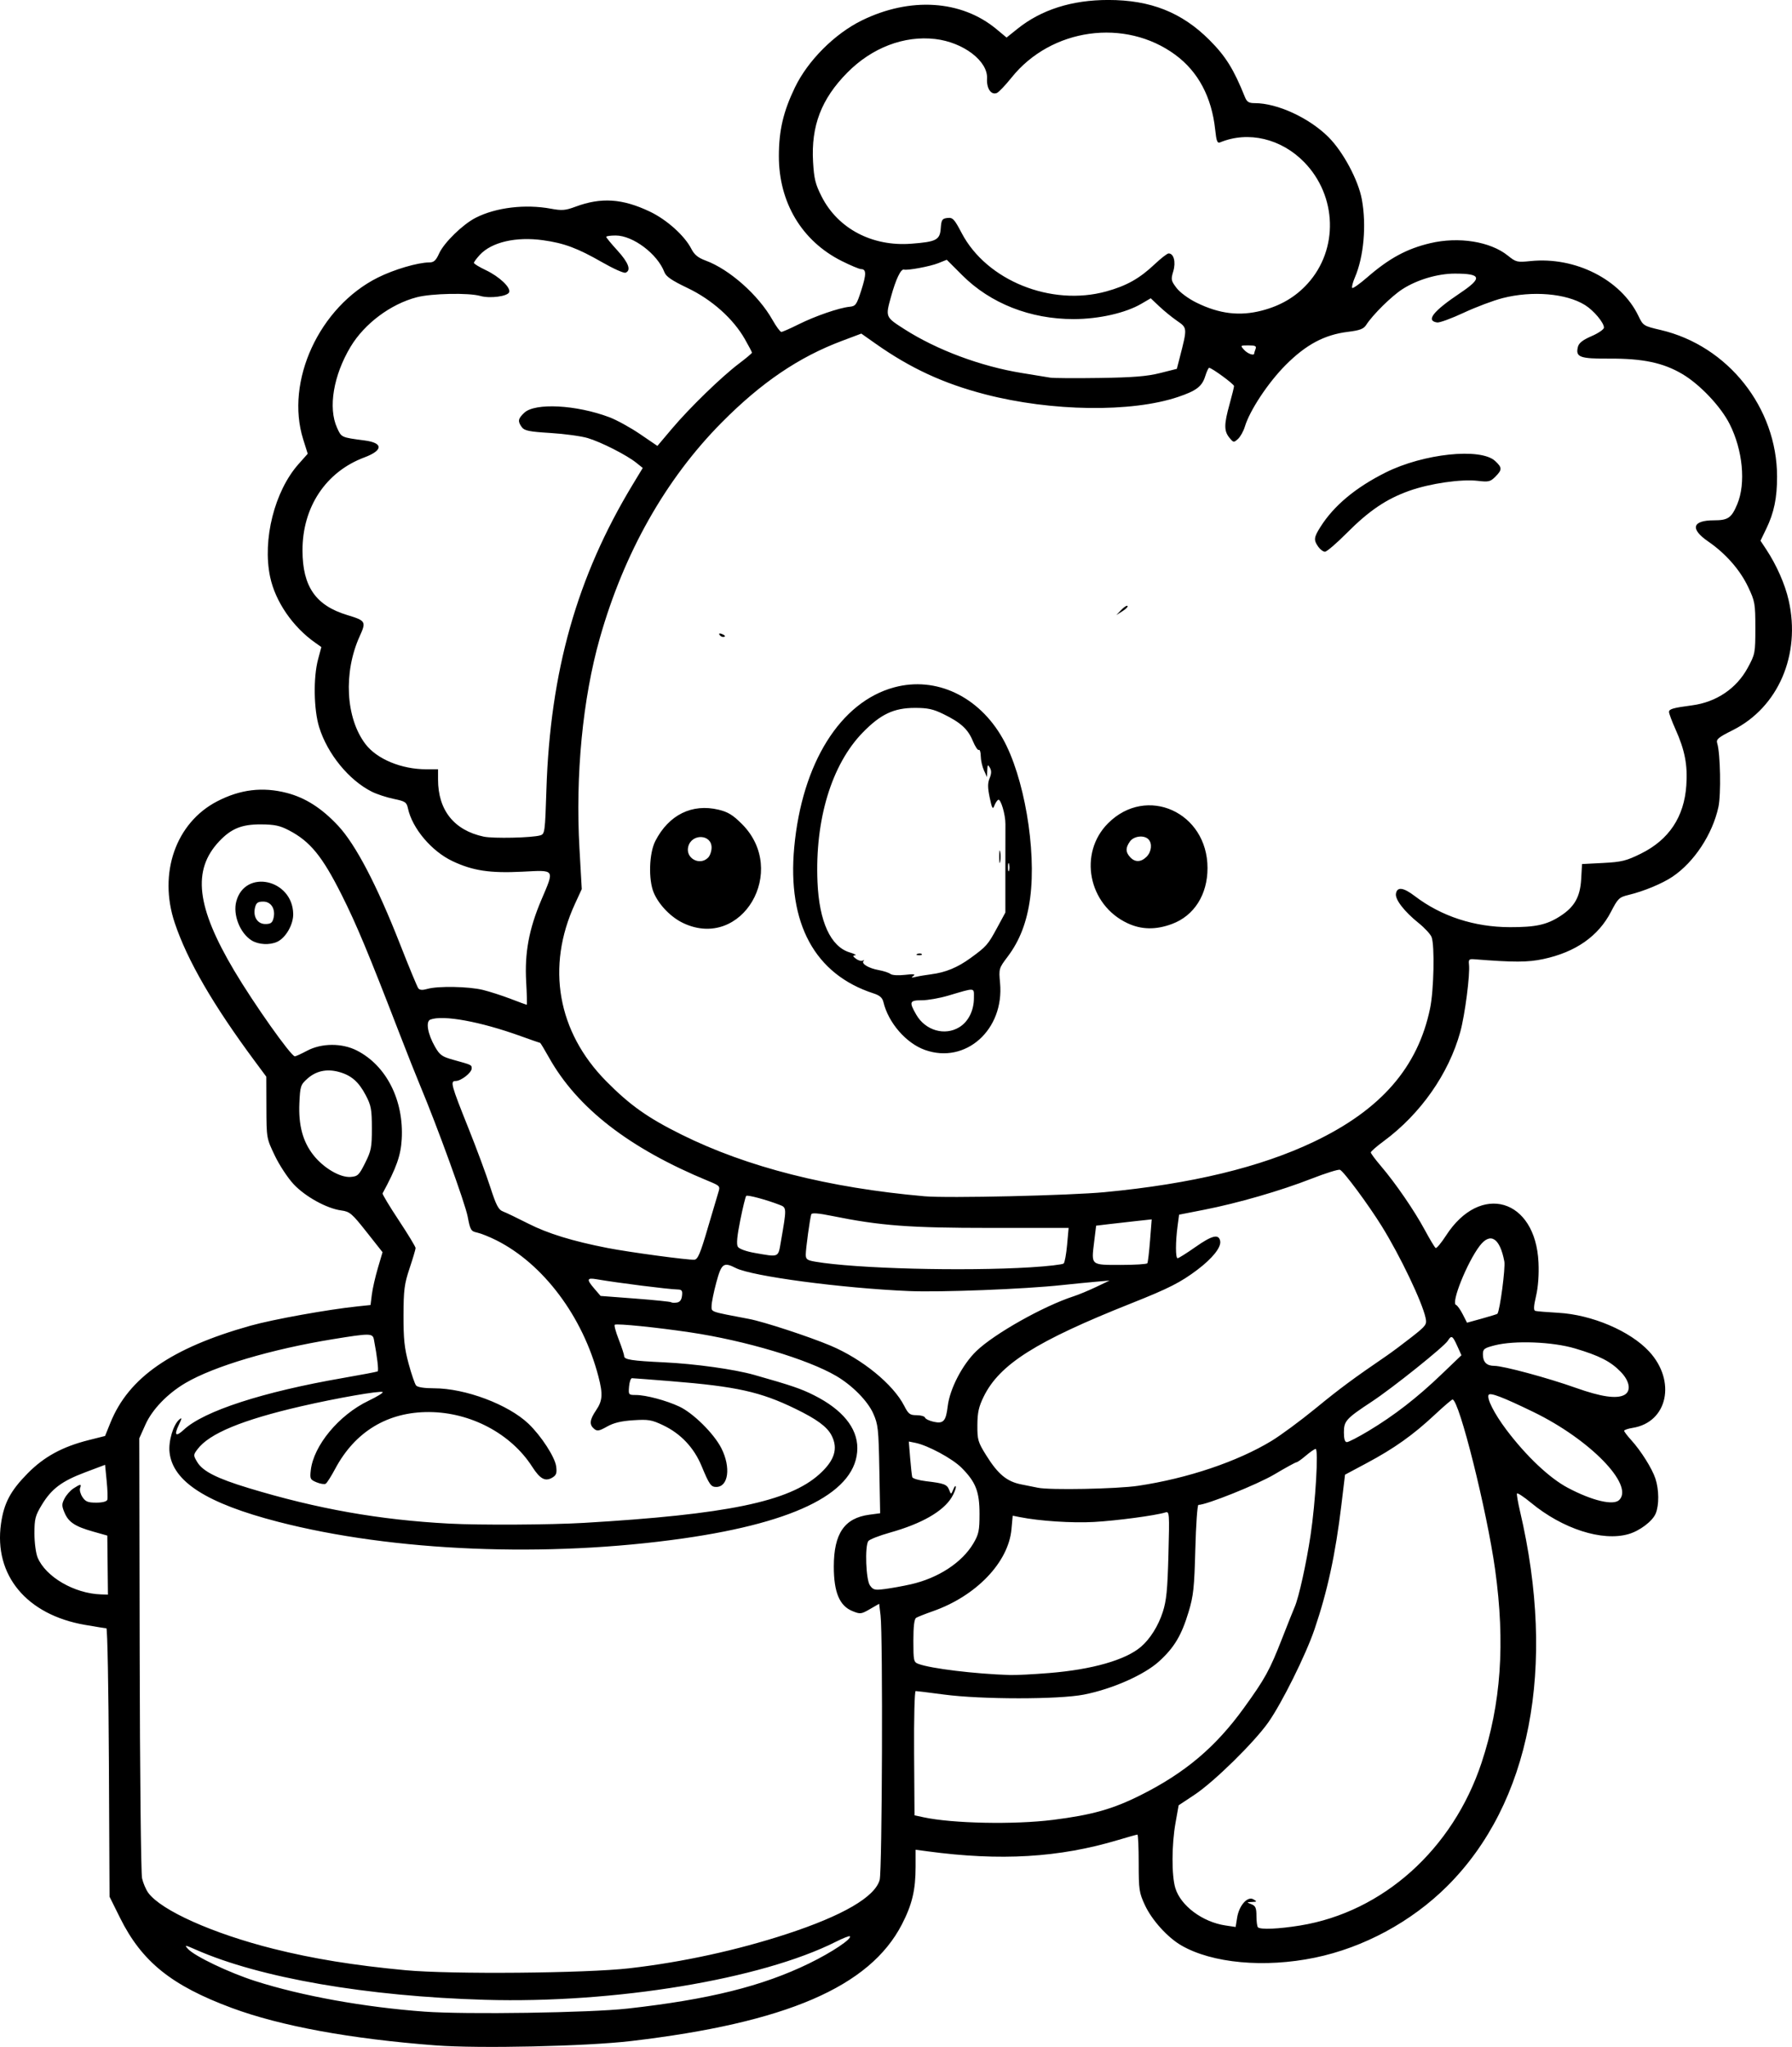 <?xml version="1.0" encoding="UTF-8" standalone="no"?>
<!-- Created with Inkscape (http://www.inkscape.org/) -->

<svg
   width="211.457mm"
   height="241.475mm"
   viewBox="0 0 211.457 241.475"
   version="1.1"
   id="svg1"
   xml:space="preserve"
   xmlns="http://www.w3.org/2000/svg"
   xmlns:svg="http://www.w3.org/2000/svg"><defs
     id="defs1" /><g
     id="layer1"
     transform="translate(-229.13,-9.558)"><path
       style="fill:#000000"
       d="m 280.554,250.853 c -10.062,-0.766 -18.316,-2.281 -24.077,-4.42 -7.122,-2.644 -10.616,-5.462 -13.184,-10.631 l -1.236,-2.488 -0.076,-15.834 c -0.042,-8.709 -0.175,-15.834 -0.296,-15.834 -0.121,0 -1.27,-0.183 -2.553,-0.407 -6.876,-1.199 -10.743,-5.865 -9.884,-11.925 0.344,-2.432 1.115,-3.888 3.15,-5.948 1.941,-1.966 4.097,-3.139 7.205,-3.921 l 1.925,-0.485 0.628,-1.556 c 2.158,-5.342 7.196,-8.833 16.531,-11.454 2.658,-0.746 9.131,-1.913 12.659,-2.281 l 1.508,-0.158 0.154,-1.239 c 0.085,-0.682 0.404,-2.084 0.708,-3.116 l 0.554,-1.876 -1.887,-2.389 c -1.727,-2.186 -1.979,-2.401 -2.975,-2.535 -1.716,-0.23 -4.255,-1.628 -5.633,-3.101 -0.684,-0.732 -1.684,-2.251 -2.221,-3.376 -0.976,-2.044 -0.977,-2.048 -0.99,-5.677 l -0.013,-3.631 -1.33,-1.792 c -4.945,-6.664 -7.982,-11.906 -9.472,-16.345 -1.962,-5.85 0.12,-11.814 5.008,-14.344 2.725,-1.411 5.361,-1.729 8.213,-0.991 2.197,0.568 4.128,1.803 6.06,3.874 2.071,2.22 4.576,7.011 7.306,13.974 1.055,2.692 2.026,5.034 2.156,5.203 0.165,0.215 0.494,0.235 1.082,0.066 1.239,-0.355 4.861,-0.288 6.536,0.122 0.8,0.196 2.273,0.67 3.273,1.054 1,0.384 1.856,0.698 1.903,0.698 0.047,0 0.017,-1.223 -0.068,-2.717 -0.193,-3.402 0.33,-6.222 1.789,-9.65 1.569,-3.687 1.675,-3.529 -2.241,-3.331 -3.822,0.194 -5.856,-0.115 -8.252,-1.251 -2.466,-1.17 -4.738,-3.863 -5.246,-6.217 -0.159,-0.736 -0.312,-0.838 -1.686,-1.123 -0.831,-0.173 -1.988,-0.552 -2.57,-0.844 -2.709,-1.356 -5.247,-4.464 -6.222,-7.618 -0.64,-2.072 -0.701,-5.861 -0.129,-7.995 l 0.39,-1.455 -0.724,-0.509 c -2.66,-1.87 -4.713,-4.867 -5.324,-7.772 -0.922,-4.385 0.526,-10.122 3.358,-13.306 l 1.08,-1.215 -0.533,-1.696 c -2.152,-6.848 1.897,-15.627 8.802,-19.085 1.909,-0.956 4.711,-1.782 6.074,-1.789 0.544,-0.003 0.787,-0.224 1.164,-1.062 0.571,-1.266 2.788,-3.429 4.311,-4.206 2.385,-1.217 5.839,-1.633 8.88,-1.071 1.3,0.24 1.708,0.208 2.893,-0.233 3.039,-1.131 5.545,-0.966 8.787,0.579 1.994,0.95 4.099,2.841 4.892,4.395 0.355,0.695 0.788,1.047 1.7,1.384 2.805,1.037 6.224,4.073 7.869,6.988 0.442,0.783 0.914,1.423 1.049,1.423 0.135,0 1.047,-0.4 2.025,-0.889 1.961,-0.979 4.78,-1.952 6.013,-2.075 0.732,-0.073 0.84,-0.224 1.39,-1.931 0.617,-1.916 0.611,-2.514 -0.023,-2.514 -0.203,0 -1.23,-0.43 -2.282,-0.957 -4.698,-2.35 -7.424,-6.904 -7.415,-12.387 0.005,-3.03 0.522,-5.238 1.895,-8.088 1.525,-3.165 4.686,-6.331 7.89,-7.903 5.707,-2.799 11.758,-2.41 15.884,1.02 l 1.2,0.997 1.283,-1.029 c 2.814,-2.258 6.422,-3.404 10.716,-3.404 4.994,0 8.683,1.461 11.952,4.735 1.909,1.912 2.859,3.44 4.171,6.708 0.236,0.588 0.46,0.728 1.168,0.728 2.657,0 6.415,1.732 8.698,4.009 1.719,1.715 3.513,5.063 3.933,7.338 0.56,3.037 0.232,6.761 -0.81,9.192 -0.261,0.609 -0.406,1.177 -0.322,1.261 0.084,0.084 0.879,-0.477 1.766,-1.248 2.591,-2.25 4.666,-3.375 7.434,-4.03 3.366,-0.796 7.088,-0.202 9.156,1.46 0.969,0.779 1.101,0.811 2.682,0.649 5.294,-0.542 10.672,2.189 12.729,6.465 0.56,1.163 0.603,1.191 2.64,1.668 7.923,1.858 13.714,9.154 13.724,17.289 0.003,2.52 -0.358,4.264 -1.278,6.165 l -0.678,1.403 0.659,0.997 c 1.236,1.868 2.236,4.133 2.667,6.04 1.448,6.412 -1.229,12.622 -6.602,15.313 -1.727,0.865 -1.977,1.077 -1.83,1.55 0.372,1.191 0.462,6.048 0.14,7.521 -0.704,3.217 -2.857,6.486 -5.402,8.205 -1.214,0.82 -3.38,1.72 -5.197,2.16 -1.113,0.269 -1.258,0.408 -2.082,1.999 -1.493,2.88 -4.179,4.754 -7.974,5.564 -1.846,0.394 -3.437,0.399 -8.194,0.023 -0.561,-0.044 -0.65,0.048 -0.583,0.609 0.141,1.186 -0.478,5.972 -1.03,7.97 -1.367,4.944 -4.683,9.672 -9.036,12.885 -0.837,0.617 -1.521,1.215 -1.521,1.328 0,0.113 0.528,0.825 1.173,1.581 1.742,2.041 3.95,5.253 5.186,7.543 0.601,1.114 1.183,2.082 1.292,2.149 0.11,0.068 0.665,-0.598 1.235,-1.478 4.049,-6.262 10.556,-4.357 10.903,3.19 0.066,1.433 -0.04,2.888 -0.287,3.944 -0.283,1.212 -0.308,1.699 -0.091,1.764 0.165,0.05 1.384,0.151 2.708,0.225 3.972,0.222 8.499,2.15 10.731,4.57 3.22,3.491 2.174,8.346 -1.94,9.003 -0.557,0.089 -1.013,0.244 -1.013,0.345 0,0.101 0.372,0.592 0.827,1.091 1.156,1.269 2.475,3.369 2.863,4.556 0.43,1.317 0.444,3.12 0.032,4.114 -0.376,0.908 -1.884,2.048 -3.214,2.429 -3.097,0.888 -7.76,-0.611 -11.495,-3.696 -0.87,-0.718 -1.616,-1.207 -1.66,-1.086 -0.043,0.121 0.113,1.037 0.347,2.035 4.338,18.482 1.228,34.516 -8.589,44.285 -4.224,4.204 -9.862,7.247 -15.625,8.433 -5.937,1.222 -12.11,0.654 -15.743,-1.45 -1.62,-0.938 -3.465,-2.978 -4.286,-4.738 -0.689,-1.478 -0.741,-1.821 -0.741,-4.961 0,-1.855 -0.068,-3.373 -0.152,-3.373 -0.084,2e-5 -1.109,0.287 -2.279,0.637 -6.969,2.086 -13.876,2.495 -22.506,1.334 l -1.389,-0.187 v 2.005 c 0,2.747 -0.407,4.459 -1.617,6.803 -3.804,7.37 -13.667,11.614 -31.986,13.765 -5.281,0.62 -17.897,0.899 -23.019,0.509 z m 22.622,-4.342 c 9.618,-1.076 15.914,-2.641 21.431,-5.328 2.672,-1.301 5.092,-2.917 4.803,-3.206 -0.066,-0.066 -0.816,0.231 -1.667,0.659 -8.802,4.425 -26.087,7.282 -41.368,6.839 -13.991,-0.406 -26.558,-2.581 -34.112,-5.905 -1.317,-0.58 -1.396,-0.588 -0.961,-0.107 0.783,0.865 4.848,2.808 7.952,3.8 5.485,1.754 12.869,3.087 19.976,3.607 4.865,0.356 19.514,0.136 23.945,-0.36 z m 0.263,-4.761 c 6.2,-0.712 12.696,-2.128 18.522,-4.036 6.631,-2.172 10.411,-4.372 10.97,-6.383 0.298,-1.071 0.391,-28.817 0.105,-31.198 l -0.166,-1.379 -1.089,0.63 c -1.031,0.596 -1.141,0.609 -2.069,0.231 -1.522,-0.619 -2.192,-2.221 -2.192,-5.246 0,-3.899 1.253,-5.73 4.188,-6.121 l 1.28,-0.171 -0.096,-5.188 c -0.088,-4.765 -0.147,-5.302 -0.721,-6.585 -0.662,-1.481 -2.475,-3.317 -4.37,-4.426 -3.384,-1.98 -10.725,-4.172 -17.218,-5.14 -3.942,-0.588 -8.615,-1.061 -8.909,-0.902 -0.098,0.053 0.111,0.832 0.463,1.731 0.352,0.899 0.641,1.786 0.641,1.97 0,0.416 0.904,0.557 4.729,0.737 3.644,0.172 8.282,0.819 10.617,1.48 4.424,1.254 5.539,1.634 7.096,2.421 3.314,1.675 5.075,3.83 5.075,6.21 0,5.097 -6.972,8.72 -20.505,10.655 -16.103,2.302 -34.243,1.561 -47.838,-1.953 -8.428,-2.179 -12.426,-4.732 -12.815,-8.184 -0.149,-1.319 0.438,-3.295 1.155,-3.89 0.325,-0.27 0.313,-0.149 -0.061,0.637 -0.593,1.243 -0.365,1.46 0.595,0.567 2.361,-2.197 9.318,-4.458 18.743,-6.091 2.18,-0.378 4.036,-0.731 4.124,-0.786 0.139,-0.086 -0.06,-1.778 -0.442,-3.759 -0.144,-0.749 -0.452,-0.752 -4.795,-0.046 -7.283,1.183 -14.053,3.191 -17.425,5.167 -2.122,1.244 -3.933,3.118 -4.731,4.896 l -0.735,1.638 0.047,25.434 c 0.026,13.989 0.152,25.898 0.28,26.465 0.128,0.567 0.456,1.337 0.729,1.712 1.512,2.078 7.625,4.814 14.752,6.605 4.681,1.176 9.551,1.966 15.61,2.532 5.381,0.503 21.273,0.363 26.457,-0.232 z m 79.112,-5.042 c 9.765,-1.591 18.016,-8.989 21.4,-19.189 2.305,-6.948 2.81,-14.111 1.605,-22.788 -0.965,-6.952 -4.251,-20.074 -5.027,-20.074 -0.096,0 -1.058,0.826 -2.138,1.835 -2.523,2.356 -4.752,3.939 -7.969,5.657 l -2.578,1.377 -0.429,3.569 c -0.701,5.832 -1.64,10.174 -3.175,14.682 -1.027,3.014 -3.841,8.68 -5.44,10.955 -1.665,2.367 -6.41,7.026 -8.71,8.55 l -1.879,1.246 -0.367,2.06 c -0.462,2.594 -0.474,6.212 -0.027,7.696 0.63,2.09 3.201,4.011 5.911,4.418 l 1.208,0.181 0.176,-1.101 c 0.231,-1.443 1.226,-2.564 1.919,-2.161 0.452,0.262 0.437,0.289 -0.168,0.312 -0.659,0.025 -0.659,0.026 -0.066,0.264 0.49,0.197 0.595,0.444 0.595,1.394 0,0.635 0.079,1.234 0.176,1.331 0.291,0.291 2.453,0.198 4.983,-0.214 z m -29.195,-12.456 c 4.652,-0.585 7.089,-1.273 10.409,-2.94 5.228,-2.625 8.822,-5.663 12.153,-10.276 2.507,-3.472 3.029,-4.421 4.507,-8.202 0.683,-1.746 1.347,-3.413 1.477,-3.704 0.478,-1.075 1.376,-5.126 1.877,-8.467 0.586,-3.913 0.954,-10.192 0.596,-10.176 -0.13,0.006 -0.649,0.363 -1.153,0.794 -0.504,0.431 -1.005,0.783 -1.113,0.783 -0.108,0 -1.28,0.643 -2.603,1.429 -1.987,1.18 -8.011,3.598 -8.962,3.598 -0.125,0 -0.29,2.351 -0.365,5.226 -0.12,4.55 -0.222,5.505 -0.791,7.389 -0.84,2.78 -1.683,4.196 -3.475,5.833 -1.754,1.603 -5.54,3.277 -8.893,3.932 -2.98,0.582 -12.067,0.579 -16.484,-0.006 -1.717,-0.227 -3.228,-0.414 -3.356,-0.414 -0.131,0 -0.212,3.233 -0.185,7.33 l 0.049,7.33 1.058,0.229 c 3.406,0.736 10.688,0.885 15.255,0.311 z m -0.411,-17.328 c 5.068,-0.41 9.009,-1.538 10.827,-3.1 1.072,-0.921 2.04,-2.465 2.564,-4.09 0.436,-1.35 0.562,-2.624 0.671,-6.784 0.13,-4.925 0.116,-5.116 -0.363,-4.969 -1.191,0.367 -5.758,0.976 -8.435,1.124 -2.585,0.143 -6.421,-0.11 -8.763,-0.578 l -0.816,-0.163 -0.145,1.594 c -0.355,3.912 -4.171,7.889 -9.288,9.679 -0.894,0.313 -1.775,0.661 -1.957,0.774 -0.227,0.141 -0.331,0.992 -0.331,2.71 0,2.355 0.036,2.518 0.595,2.727 1.475,0.552 6.634,1.178 10.809,1.313 0.67,0.022 2.754,-0.085 4.63,-0.237 z m -111.116,-12.731 -0.037,-3.482 -1.679,-0.474 c -2.138,-0.603 -2.901,-1.11 -3.375,-2.244 -0.331,-0.793 -0.33,-1.005 0.009,-1.66 0.214,-0.413 0.688,-0.947 1.054,-1.187 0.823,-0.54 0.975,-0.547 0.779,-0.037 -0.084,0.219 0.041,0.696 0.279,1.058 0.355,0.541 0.645,0.659 1.625,0.659 0.717,0 1.238,-0.132 1.307,-0.331 0.063,-0.182 0.029,-1.186 -0.074,-2.231 l -0.188,-1.901 -2.338,0.881 c -2.786,1.049 -3.982,1.948 -5.137,3.857 -0.763,1.261 -0.86,1.641 -0.86,3.36 0,1.08 0.167,2.338 0.377,2.842 0.951,2.277 4.332,4.245 7.465,4.345 l 0.831,0.027 z m 94.75,2.273 c 3.26,-0.732 6.084,-2.577 7.418,-4.847 0.628,-1.069 0.717,-1.5 0.717,-3.469 0,-2.629 -0.441,-3.759 -2.128,-5.448 -1.076,-1.078 -3.973,-2.639 -5.443,-2.933 l -0.773,-0.155 0.159,1.952 c 0.088,1.074 0.2,2.086 0.249,2.25 0.049,0.164 0.783,0.379 1.632,0.479 2.136,0.251 2.47,0.378 2.724,1.033 0.22,0.568 0.223,0.567 0.495,-0.089 0.151,-0.364 0.281,-0.483 0.289,-0.265 0.009,0.218 -0.212,0.77 -0.49,1.226 -1.013,1.662 -3.543,3.108 -7.268,4.154 -1.294,0.363 -2.453,0.819 -2.576,1.013 -0.416,0.657 -0.271,4.544 0.195,5.21 0.384,0.548 0.563,0.591 1.786,0.434 0.748,-0.096 2.104,-0.342 3.013,-0.546 z m -38.563,-7.254 c 16.894,-0.991 24.217,-2.504 27.806,-5.746 1.797,-1.623 2.234,-3.022 1.431,-4.576 -0.527,-1.019 -1.726,-1.902 -4.258,-3.135 -4.122,-2.007 -6.949,-2.635 -14.66,-3.257 -2.401,-0.194 -4.485,-0.353 -4.63,-0.354 -0.146,-0.001 -0.302,0.444 -0.347,0.99 -0.08,0.965 -0.058,0.992 0.804,0.992 1.178,0 3.593,0.643 5.133,1.367 1.643,0.772 4.085,3.192 4.956,4.911 1.145,2.259 0.835,4.57 -0.611,4.57 -0.617,0 -0.819,-0.289 -1.72,-2.463 -0.906,-2.184 -2.466,-3.834 -4.563,-4.827 -1.333,-0.631 -1.726,-0.696 -3.503,-0.58 -1.429,0.093 -2.314,0.307 -3.096,0.749 -0.93,0.525 -1.16,0.565 -1.521,0.265 -0.594,-0.493 -0.533,-1.067 0.235,-2.198 0.763,-1.123 0.815,-1.889 0.268,-3.988 -1.84,-7.064 -6.494,-13.272 -12.04,-16.059 -0.801,-0.403 -1.817,-0.81 -2.258,-0.905 -0.745,-0.161 -0.824,-0.294 -1.127,-1.89 -0.298,-1.568 -3.592,-10.646 -5.613,-15.465 -0.458,-1.091 -1.545,-3.83 -2.415,-6.085 -3.7,-9.583 -5.081,-12.895 -6.842,-16.404 -2.288,-4.559 -3.715,-6.306 -6.22,-7.612 -1.073,-0.559 -1.698,-0.692 -3.307,-0.702 -2.255,-0.013 -3.514,0.499 -4.931,2.007 -3.192,3.395 -2.688,7.724 1.775,15.241 2.337,3.936 6.712,10.116 7.16,10.116 0.111,0 0.761,-0.298 1.445,-0.661 1.711,-0.91 4.113,-0.921 5.87,-0.026 3.486,1.774 5.561,5.876 5.295,10.468 -0.112,1.928 -0.618,3.358 -2.259,6.386 -0.047,0.087 0.811,1.514 1.907,3.17 1.096,1.656 1.992,3.132 1.99,3.281 -0.002,0.148 -0.321,1.222 -0.71,2.386 -0.617,1.85 -0.708,2.55 -0.716,5.556 -0.008,2.786 0.106,3.867 0.6,5.689 0.335,1.237 0.733,2.398 0.884,2.58 0.171,0.207 0.966,0.331 2.116,0.331 3.687,0 8.765,1.907 11.15,4.186 1.503,1.436 3.123,3.936 3.265,5.036 0.101,0.78 0.016,1.029 -0.442,1.307 -0.841,0.509 -1.455,0.181 -2.391,-1.278 -2.503,-3.9 -7.261,-6.421 -12.166,-6.447 -4.882,-0.025 -8.739,2.307 -11.08,6.699 -0.466,0.875 -0.969,1.665 -1.117,1.757 -0.148,0.092 -0.633,0.016 -1.077,-0.168 -0.749,-0.31 -0.798,-0.412 -0.685,-1.416 0.33,-2.924 3.322,-6.53 6.803,-8.198 1.038,-0.498 1.793,-0.963 1.678,-1.033 -0.299,-0.183 -5.412,0.708 -9.603,1.675 -6.983,1.611 -10.863,3.218 -12.249,5.075 -0.497,0.665 -0.498,0.712 -0.037,1.492 0.649,1.098 2.312,1.943 6.069,3.083 8.098,2.458 15.434,3.757 23.68,4.194 3.628,0.192 11.9,0.147 15.875,-0.086 z M 258.825,120.502 c -1.379,-0.856 -2.235,-3.036 -1.81,-4.614 1.033,-3.837 6.623,-2.613 6.714,1.47 0.028,1.264 -0.88,2.845 -1.901,3.31 -0.886,0.404 -2.202,0.331 -3.003,-0.166 z m 2.576,-2.617 c 0.271,-1.08 -0.273,-1.965 -1.208,-1.965 -0.633,0 -0.829,0.139 -0.965,0.681 -0.271,1.08 0.273,1.965 1.208,1.965 0.633,0 0.829,-0.139 0.965,-0.681 z m 158.801,68.626 c 1.774,-1.774 -3.477,-7.155 -10.134,-10.384 -3.598,-1.746 -5.094,-2.318 -5.278,-2.02 -0.255,0.412 0.67,2.232 2.094,4.122 2.342,3.108 5.095,5.708 7.254,6.848 2.889,1.527 5.381,2.116 6.063,1.433 z m -56.765,-1.675 c 5.823,-0.869 11.708,-2.85 15.74,-5.298 1.087,-0.66 3.422,-2.384 5.189,-3.83 2.882,-2.36 4.435,-3.511 8.372,-6.202 0.655,-0.448 2,-1.452 2.99,-2.231 1.692,-1.332 1.789,-1.467 1.623,-2.242 -0.4,-1.877 -3.002,-7.322 -5.165,-10.808 -1.593,-2.568 -4.492,-6.481 -4.938,-6.665 -0.182,-0.075 -1.693,0.397 -3.359,1.048 -3.65,1.427 -8.693,2.885 -12.686,3.668 l -2.94,0.576 -0.175,1.312 c -0.256,1.916 -0.255,3.826 10e-4,3.826 0.123,0 1.081,-0.603 2.131,-1.34 1.938,-1.361 2.726,-1.549 2.891,-0.691 0.141,0.731 -0.898,2.04 -2.693,3.394 -1.982,1.495 -3.355,2.192 -7.752,3.94 -11.282,4.483 -15.593,7.207 -17.467,11.038 -0.579,1.184 -0.73,1.868 -0.738,3.355 -0.01,1.721 0.071,1.998 1.027,3.533 1.405,2.257 2.451,3.123 4.172,3.458 0.773,0.15 1.643,0.325 1.934,0.388 1.374,0.299 9.339,0.146 11.842,-0.228 z m 27.208,-6.489 c 3,-1.803 5.698,-3.893 8.556,-6.631 l 2.38,-2.279 -0.493,-1.094 c -0.553,-1.225 -0.686,-1.3 -1.112,-0.619 -0.436,0.698 -6.503,5.557 -8.958,7.175 -3.058,2.015 -3.307,2.289 -3.307,3.641 0,0.78 0.113,1.145 0.355,1.145 0.195,0 1.356,-0.602 2.58,-1.337 z m -49.682,-2.902 c 0.243,-2.052 1.744,-4.933 3.392,-6.514 2.138,-2.05 7.918,-5.3 11.473,-6.451 0.582,-0.188 1.773,-0.683 2.646,-1.099 l 1.587,-0.756 -1.72,0.15 c -0.946,0.082 -2.714,0.257 -3.928,0.388 -4.411,0.475 -14.286,0.859 -18.032,0.701 -7.914,-0.335 -18.523,-1.745 -20.426,-2.717 -1.438,-0.734 -1.692,-0.546 -2.299,1.704 -0.307,1.138 -0.558,2.379 -0.558,2.759 0,0.747 -0.271,0.652 4.432,1.547 1.735,0.33 7.034,2.066 9.595,3.142 3.737,1.571 7.411,4.57 8.704,7.105 0.495,0.969 0.674,1.105 1.462,1.105 0.494,0 0.942,0.129 0.994,0.286 0.052,0.157 0.509,0.378 1.014,0.49 1.158,0.257 1.455,-0.071 1.664,-1.84 z m 79.838,-1.327 c 0.834,-0.446 0.65,-1.62 -0.429,-2.73 -1.185,-1.221 -2.522,-1.904 -5.391,-2.755 -2.662,-0.79 -7.144,-0.962 -9.477,-0.364 -1.245,0.319 -1.389,0.43 -1.389,1.07 0,0.907 0.442,1.349 1.347,1.349 1.057,0 6.312,1.418 9.633,2.6 2.967,1.055 4.79,1.321 5.706,0.831 z m -14.972,-9.576 c 0.297,-0.418 0.956,-5.415 0.814,-6.17 -0.521,-2.776 -1.649,-3.49 -2.908,-1.839 -1.491,1.955 -3.418,6.76 -2.794,6.968 0.152,0.051 0.506,0.543 0.787,1.094 l 0.511,1.002 1.769,-0.49 c 0.973,-0.27 1.792,-0.523 1.82,-0.563 z m -96.219,-2.123 c 0.07,-0.606 -0.019,-0.73 -0.529,-0.741 -1.1,-0.024 -7.119,-0.785 -9.543,-1.206 -1.175,-0.204 -1.224,0.008 -0.257,1.131 l 0.72,0.837 4.101,0.312 c 2.256,0.172 4.156,0.366 4.222,0.431 0.067,0.065 0.364,0.084 0.661,0.041 0.368,-0.053 0.567,-0.309 0.624,-0.805 z m 41.15,-3.358 c 2.014,-0.123 3.763,-0.325 3.887,-0.45 0.123,-0.125 0.305,-1.12 0.403,-2.211 l 0.179,-1.984 h -9.225 c -9.596,0 -12.99,-0.257 -18.71,-1.417 -1.595,-0.324 -2.37,-0.384 -2.433,-0.19 -0.162,0.503 -0.65,4.068 -0.65,4.744 0,0.562 0.157,0.681 1.124,0.846 4.776,0.818 17.461,1.148 25.425,0.663 z m 13.759,-0.479 c 0.068,-0.109 0.21,-1.319 0.318,-2.687 l 0.195,-2.488 -1.823,0.198 c -1.003,0.109 -2.478,0.276 -3.279,0.372 l -1.455,0.174 -0.233,1.902 c -0.344,2.805 -0.432,2.729 3.12,2.729 1.669,0 3.091,-0.089 3.158,-0.199 z m -51.907,-4.034 c 0.575,-1.965 1.153,-3.912 1.285,-4.327 0.23,-0.728 0.189,-0.775 -1.14,-1.323 -9.368,-3.858 -15.51,-8.617 -18.865,-14.617 -0.521,-0.932 -0.983,-1.695 -1.027,-1.695 -0.044,0 -1.075,-0.359 -2.292,-0.798 -4.774,-1.722 -9.165,-2.524 -10.664,-1.949 -0.567,0.218 -0.314,1.692 0.552,3.205 0.561,0.981 0.827,1.171 2.153,1.539 2.204,0.612 2.175,0.598 2.175,1.018 0,0.502 -1.252,1.483 -1.893,1.483 -0.665,0 -0.547,0.43 1.538,5.636 0.921,2.299 2.062,5.379 2.536,6.844 0.713,2.202 0.976,2.707 1.523,2.915 0.364,0.138 1.708,0.783 2.988,1.434 2.299,1.168 5.194,2.059 9.315,2.866 2.558,0.501 9.596,1.45 10.28,1.386 0.393,-0.037 0.7,-0.76 1.537,-3.618 z m 8.657,1.521 c 0.701,-4.028 0.701,-4.047 -0.138,-4.372 -1.572,-0.609 -3.8,-1.207 -3.947,-1.059 -0.085,0.085 -0.4,1.376 -0.701,2.87 -0.38,1.885 -0.467,2.845 -0.284,3.135 0.154,0.244 0.967,0.542 1.955,0.717 2.938,0.518 2.79,0.58 3.116,-1.291 z m 38.263,-5.877 c 10.19,-0.967 18.345,-2.935 24.657,-5.951 7.909,-3.778 12.258,-8.777 13.697,-15.746 0.442,-2.139 0.55,-7.404 0.173,-8.392 -0.129,-0.337 -0.821,-1.084 -1.538,-1.661 -1.673,-1.345 -2.769,-2.756 -2.671,-3.437 0.124,-0.86 0.867,-0.774 2.217,0.256 3.132,2.39 7.023,3.664 11.222,3.674 3.071,0.007 4.373,-0.279 5.966,-1.313 1.672,-1.084 2.338,-2.264 2.455,-4.352 l 0.101,-1.78 2.493,-0.13 c 2.194,-0.115 2.729,-0.247 4.456,-1.1 3.31,-1.636 5.103,-4.329 5.358,-8.048 0.165,-2.412 -0.172,-4.157 -1.285,-6.636 -0.417,-0.93 -0.758,-1.843 -0.758,-2.03 0,-0.346 0.48,-0.483 2.722,-0.779 2.856,-0.377 5.241,-1.984 6.564,-4.424 0.876,-1.616 0.901,-1.744 0.901,-4.704 0,-2.871 -0.048,-3.143 -0.843,-4.822 -0.964,-2.035 -2.65,-3.956 -4.731,-5.388 -2.154,-1.483 -1.874,-2.49 0.69,-2.49 1.665,0 2.072,-0.282 2.752,-1.908 1.027,-2.457 0.653,-6.369 -0.902,-9.45 -1.046,-2.072 -3.502,-4.669 -5.574,-5.894 -2.264,-1.338 -4.663,-1.845 -8.627,-1.823 -3.496,0.02 -4.007,-0.173 -3.701,-1.393 0.113,-0.45 0.575,-0.811 1.613,-1.26 0.8,-0.346 1.456,-0.797 1.459,-1.001 0.007,-0.582 -1.212,-2.033 -2.245,-2.671 -2.219,-1.372 -6.215,-1.707 -9.705,-0.815 -1.092,0.279 -3.162,1.058 -4.601,1.73 -1.439,0.672 -2.847,1.188 -3.13,1.146 -1.372,-0.204 -0.506,-1.312 2.718,-3.475 2.654,-1.78 2.514,-2.29 -0.625,-2.29 -2.031,0 -4.448,0.715 -6.188,1.832 -1.273,0.817 -3.497,3.008 -4.267,4.205 -0.318,0.493 -0.742,0.656 -2.178,0.834 -2.763,0.343 -4.931,1.499 -7.338,3.913 -2.064,2.071 -4.235,5.348 -4.816,7.27 -0.164,0.543 -0.53,1.197 -0.812,1.453 -0.493,0.446 -0.534,0.44 -1.018,-0.157 -0.639,-0.789 -0.634,-1.56 0.025,-3.939 0.291,-1.05 0.529,-2.016 0.529,-2.145 0,-0.228 -2.626,-2.152 -2.937,-2.152 -0.085,0 -0.293,0.446 -0.463,0.992 -0.375,1.204 -1.047,1.717 -3.198,2.442 -5.497,1.852 -14.937,1.726 -22.769,-0.305 -4.918,-1.275 -8.816,-3.078 -12.93,-5.979 l -1.683,-1.187 -2.286,0.859 c -5.102,1.917 -9.511,4.91 -14.192,9.633 -6.601,6.659 -11.525,15.367 -14.378,25.428 -2.024,7.135 -2.896,16.162 -2.402,24.857 l 0.27,4.755 -0.806,1.748 c -3.415,7.408 -2.062,15.091 3.68,20.904 2.809,2.844 4.896,4.323 8.91,6.315 7.738,3.84 17.342,6.276 28.67,7.272 2.728,0.24 17.093,-0.091 21.299,-0.49 z m -21.253,-16.771 c -2.226,-0.793 -4.314,-3.196 -4.903,-5.642 -0.125,-0.52 -0.432,-0.792 -1.162,-1.028 -6.938,-2.246 -10.196,-8.246 -9.363,-17.242 0.919,-9.914 5.437,-17.143 11.792,-18.863 4.928,-1.334 9.988,1.046 12.804,6.024 2.519,4.453 4.006,13.093 3.241,18.829 -0.376,2.816 -1.222,5.021 -2.654,6.918 -1.035,1.371 -1.051,1.425 -0.896,3.086 0.517,5.533 -4.063,9.626 -8.859,7.918 z m 4.062,-2.69 c 1.062,-0.656 1.713,-1.964 1.713,-3.44 0,-1.267 0.24,-1.245 -3.037,-0.277 -1.016,0.3 -2.414,0.546 -3.109,0.546 -1.454,0 -1.527,0.185 -0.663,1.692 1.076,1.876 3.374,2.543 5.096,1.479 z m -3.314,-6.24 c 1.687,-0.215 3.092,-0.795 4.625,-1.91 1.883,-1.369 2.05,-1.559 3.137,-3.568 l 0.975,-1.8 -8.7e-4,-4.815 c -4.8e-4,-2.648 0.003,-5.172 0.008,-5.608 0.012,-1.135 -0.562,-3.061 -0.858,-2.879 -0.138,0.085 -0.345,0.41 -0.462,0.723 -0.172,0.461 -0.273,0.277 -0.534,-0.975 -0.248,-1.19 -0.251,-1.715 -0.01,-2.296 0.223,-0.539 0.232,-0.89 0.031,-1.235 -0.244,-0.42 -0.284,-0.38 -0.31,0.311 l -0.029,0.794 -0.363,-0.794 c -0.2,-0.437 -0.369,-1.188 -0.375,-1.669 -0.007,-0.482 -0.109,-0.815 -0.228,-0.742 -0.119,0.073 -0.437,-0.403 -0.708,-1.058 -0.577,-1.399 -1.417,-2.166 -3.471,-3.171 -1.213,-0.593 -1.857,-0.733 -3.38,-0.73 -2.469,0.004 -4.024,0.738 -6.129,2.894 -3.686,3.776 -5.662,10.293 -5.35,17.643 0.198,4.676 1.551,7.629 3.806,8.31 0.566,0.171 0.851,0.324 0.633,0.34 -0.311,0.023 -0.289,0.111 0.105,0.409 0.276,0.209 0.633,0.305 0.794,0.214 0.16,-0.091 0.203,-0.069 0.095,0.051 -0.291,0.321 0.607,0.856 1.798,1.071 0.575,0.104 1.196,0.309 1.38,0.455 0.192,0.153 0.927,0.197 1.72,0.105 1.013,-0.118 1.278,-0.087 0.987,0.119 -0.309,0.218 -0.25,0.245 0.265,0.122 0.364,-0.087 1.197,-0.227 1.852,-0.31 z m -1.637,-2.403 c 0.191,-0.076 0.419,-0.067 0.507,0.021 0.088,0.088 -0.068,0.15 -0.347,0.139 -0.308,-0.013 -0.371,-0.075 -0.16,-0.16 z m 9.647,-11.461 c 0,-0.655 0.052,-0.923 0.115,-0.595 0.063,0.327 0.063,0.863 0,1.191 -0.063,0.327 -0.115,0.059 -0.115,-0.595 z m 1.17,0.865 c -0.067,-0.257 -0.126,-0.111 -0.132,0.326 -0.005,0.437 0.05,0.647 0.122,0.468 0.072,-0.179 0.077,-0.536 0.01,-0.794 z m -38.418,6.98 c -1.465,-0.682 -2.891,-2.142 -3.511,-3.592 -0.651,-1.525 -0.558,-4.664 0.181,-6.105 1.587,-3.092 4.33,-4.448 7.471,-3.695 1.103,0.265 1.685,0.621 2.75,1.687 5.525,5.525 -0.003,14.913 -6.892,11.705 z m 2.893,-7.731 c 0.229,-0.229 0.416,-0.767 0.416,-1.196 0,-1.595 -2.36,-1.679 -2.757,-0.098 -0.34,1.353 1.349,2.286 2.341,1.294 z m 49.496,7.729 c -4.638,-2.169 -5.821,-8.264 -2.29,-11.795 4.541,-4.541 11.73,-1.301 11.73,5.288 0,3.135 -1.571,5.615 -4.174,6.589 -1.916,0.717 -3.615,0.691 -5.266,-0.082 z m 2.249,-7.843 c 0.592,-0.592 0.694,-1.582 0.212,-2.064 -0.526,-0.526 -1.727,-0.377 -2.181,0.271 -0.527,0.753 -0.521,1.235 0.026,1.839 0.571,0.63 1.284,0.614 1.943,-0.045 z M 314.026,84.438 c -0.093,-0.15 0.013,-0.194 0.249,-0.104 0.458,0.176 0.542,0.366 0.162,0.366 -0.137,0 -0.322,-0.118 -0.411,-0.262 z m 47.417,-2.933 c 0.323,-0.337 0.655,-0.546 0.736,-0.465 0.081,0.081 -0.183,0.357 -0.588,0.613 l -0.736,0.465 z m 23.24,-7.448 c -0.557,-0.795 -0.523,-1.098 0.259,-2.337 1.584,-2.509 4.138,-4.642 7.686,-6.418 4.472,-2.238 11.217,-2.948 12.93,-1.36 0.838,0.777 0.841,1.035 0.021,1.856 -0.586,0.586 -0.798,0.636 -2.07,0.486 -1.951,-0.229 -5.63,0.304 -8.072,1.17 -2.71,0.961 -4.757,2.344 -7.396,4.996 -1.201,1.208 -2.355,2.196 -2.565,2.196 -0.209,0 -0.566,-0.265 -0.793,-0.588 z M 272.22,146.744 c 0.716,-1.432 0.793,-1.833 0.79,-4.101 -0.003,-2.214 -0.089,-2.676 -0.719,-3.877 -0.84,-1.601 -1.721,-2.363 -3.19,-2.759 -1.425,-0.384 -2.677,-0.112 -3.702,0.804 -0.795,0.711 -0.851,0.879 -0.941,2.869 -0.119,2.631 0.403,4.564 1.664,6.157 1.202,1.519 3.148,2.658 4.379,2.564 0.844,-0.065 0.996,-0.211 1.72,-1.658 z m 20.664,-38.639 c 0.533,-0.157 0.563,-0.38 0.722,-5.369 0.446,-13.972 3.602,-25.136 10.18,-36.009 l 1.189,-1.965 -0.767,-0.615 c -1.136,-0.91 -4.142,-2.437 -5.727,-2.91 -0.764,-0.228 -2.745,-0.498 -4.401,-0.6 -2.503,-0.154 -3.072,-0.269 -3.373,-0.681 -0.509,-0.695 -0.456,-1.007 0.287,-1.705 1.275,-1.198 6.131,-0.943 10.04,0.527 0.858,0.323 2.485,1.217 3.615,1.986 l 2.055,1.399 1.712,-2.028 c 2.086,-2.471 5.865,-6.139 7.924,-7.692 0.837,-0.631 1.521,-1.208 1.521,-1.281 0,-0.074 -0.381,-0.8 -0.846,-1.613 -1.378,-2.409 -3.902,-4.656 -6.759,-6.018 -1.861,-0.887 -2.53,-1.346 -2.73,-1.87 -0.815,-2.144 -3.7,-4.316 -5.739,-4.321 -0.618,-0.001 -1.124,0.07 -1.124,0.159 0,0.089 0.595,0.813 1.323,1.609 1.318,1.442 1.651,2.354 0.958,2.62 -0.201,0.077 -1.42,-0.464 -2.709,-1.203 -2.954,-1.694 -4.523,-2.281 -7.031,-2.629 -3.188,-0.443 -6.056,0.221 -7.452,1.726 -0.385,0.415 -0.699,0.841 -0.699,0.948 0,0.106 0.629,0.491 1.398,0.855 1.595,0.755 2.972,2.055 2.76,2.606 -0.189,0.493 -2.275,0.765 -3.398,0.442 -1.371,-0.393 -5.752,-0.305 -7.504,0.152 -3.082,0.803 -6.169,3.109 -7.806,5.833 -2.028,3.373 -2.671,7.204 -1.605,9.554 0.53,1.167 0.471,1.14 3.279,1.51 2.195,0.289 2.172,1.166 -0.053,1.998 -4.549,1.701 -7.315,5.867 -7.299,10.994 0.013,4.242 1.558,6.471 5.266,7.597 2.205,0.669 2.268,0.776 1.485,2.5 -1.946,4.285 -1.657,9.663 0.684,12.732 1.347,1.766 4.246,2.967 7.159,2.967 h 1.4 v 1.206 c 0,3.62 1.895,5.993 5.383,6.738 1.136,0.243 5.7,0.141 6.683,-0.148 z m 73.13,-54.535 1.984,-0.5 0.339,-1.317 c 0.906,-3.52 0.907,-3.502 -0.305,-4.339 -0.601,-0.415 -1.547,-1.184 -2.103,-1.71 l -1.011,-0.957 -1.106,0.646 c -1.87,1.092 -5.005,1.803 -7.983,1.809 -5.11,0.01 -9.824,-1.844 -13.155,-5.175 l -1.824,-1.824 -1.018,0.407 c -0.944,0.378 -3.6,0.872 -4.042,0.753 -0.364,-0.098 -0.949,1.134 -1.521,3.202 -0.664,2.4 -0.669,2.386 1.571,3.821 3.838,2.459 9.058,4.405 13.902,5.182 1.455,0.233 2.943,0.477 3.307,0.541 0.364,0.064 2.983,0.082 5.821,0.039 3.984,-0.06 5.611,-0.192 7.144,-0.578 z m 11.113,-2.319 c 0,-0.061 0.072,-0.299 0.161,-0.529 0.129,-0.336 -0.036,-0.419 -0.835,-0.419 -0.979,0 -0.987,0.009 -0.516,0.529 0.418,0.462 1.191,0.733 1.191,0.419 z m 0.917,-5.057 c 2.216,-0.577 3.968,-1.612 5.391,-3.183 3.659,-4.042 3.478,-10.335 -0.413,-14.326 -2.705,-2.775 -6.596,-3.695 -9.894,-2.34 -0.357,0.147 -0.457,-0.098 -0.606,-1.493 -0.413,-3.85 -2.007,-6.841 -4.702,-8.826 -5.926,-4.363 -14.649,-3.153 -19.324,2.681 -0.736,0.918 -1.521,1.74 -1.746,1.826 -0.678,0.26 -1.218,-0.541 -1.149,-1.705 0.121,-2.057 -2.786,-4.276 -6.113,-4.667 -3.67,-0.431 -7.471,1.022 -10.382,3.971 -3.059,3.098 -4.277,6.276 -4.035,10.524 0.114,1.992 0.272,2.631 1.012,4.089 1.924,3.79 5.971,5.919 10.582,5.565 2.962,-0.227 3.373,-0.443 3.473,-1.819 0.073,-1.01 0.161,-1.146 0.787,-1.219 0.631,-0.073 0.808,0.115 1.688,1.79 2.94,5.596 10.561,8.667 17.059,6.874 2.395,-0.661 3.921,-1.518 5.709,-3.207 0.742,-0.701 1.482,-1.274 1.644,-1.274 0.613,0 0.878,1.015 0.55,2.108 -0.291,0.971 -0.263,1.114 0.388,1.967 0.403,0.528 1.405,1.266 2.354,1.733 2.7,1.328 5.094,1.616 7.729,0.93 z"
       id="path4" /></g></svg>
